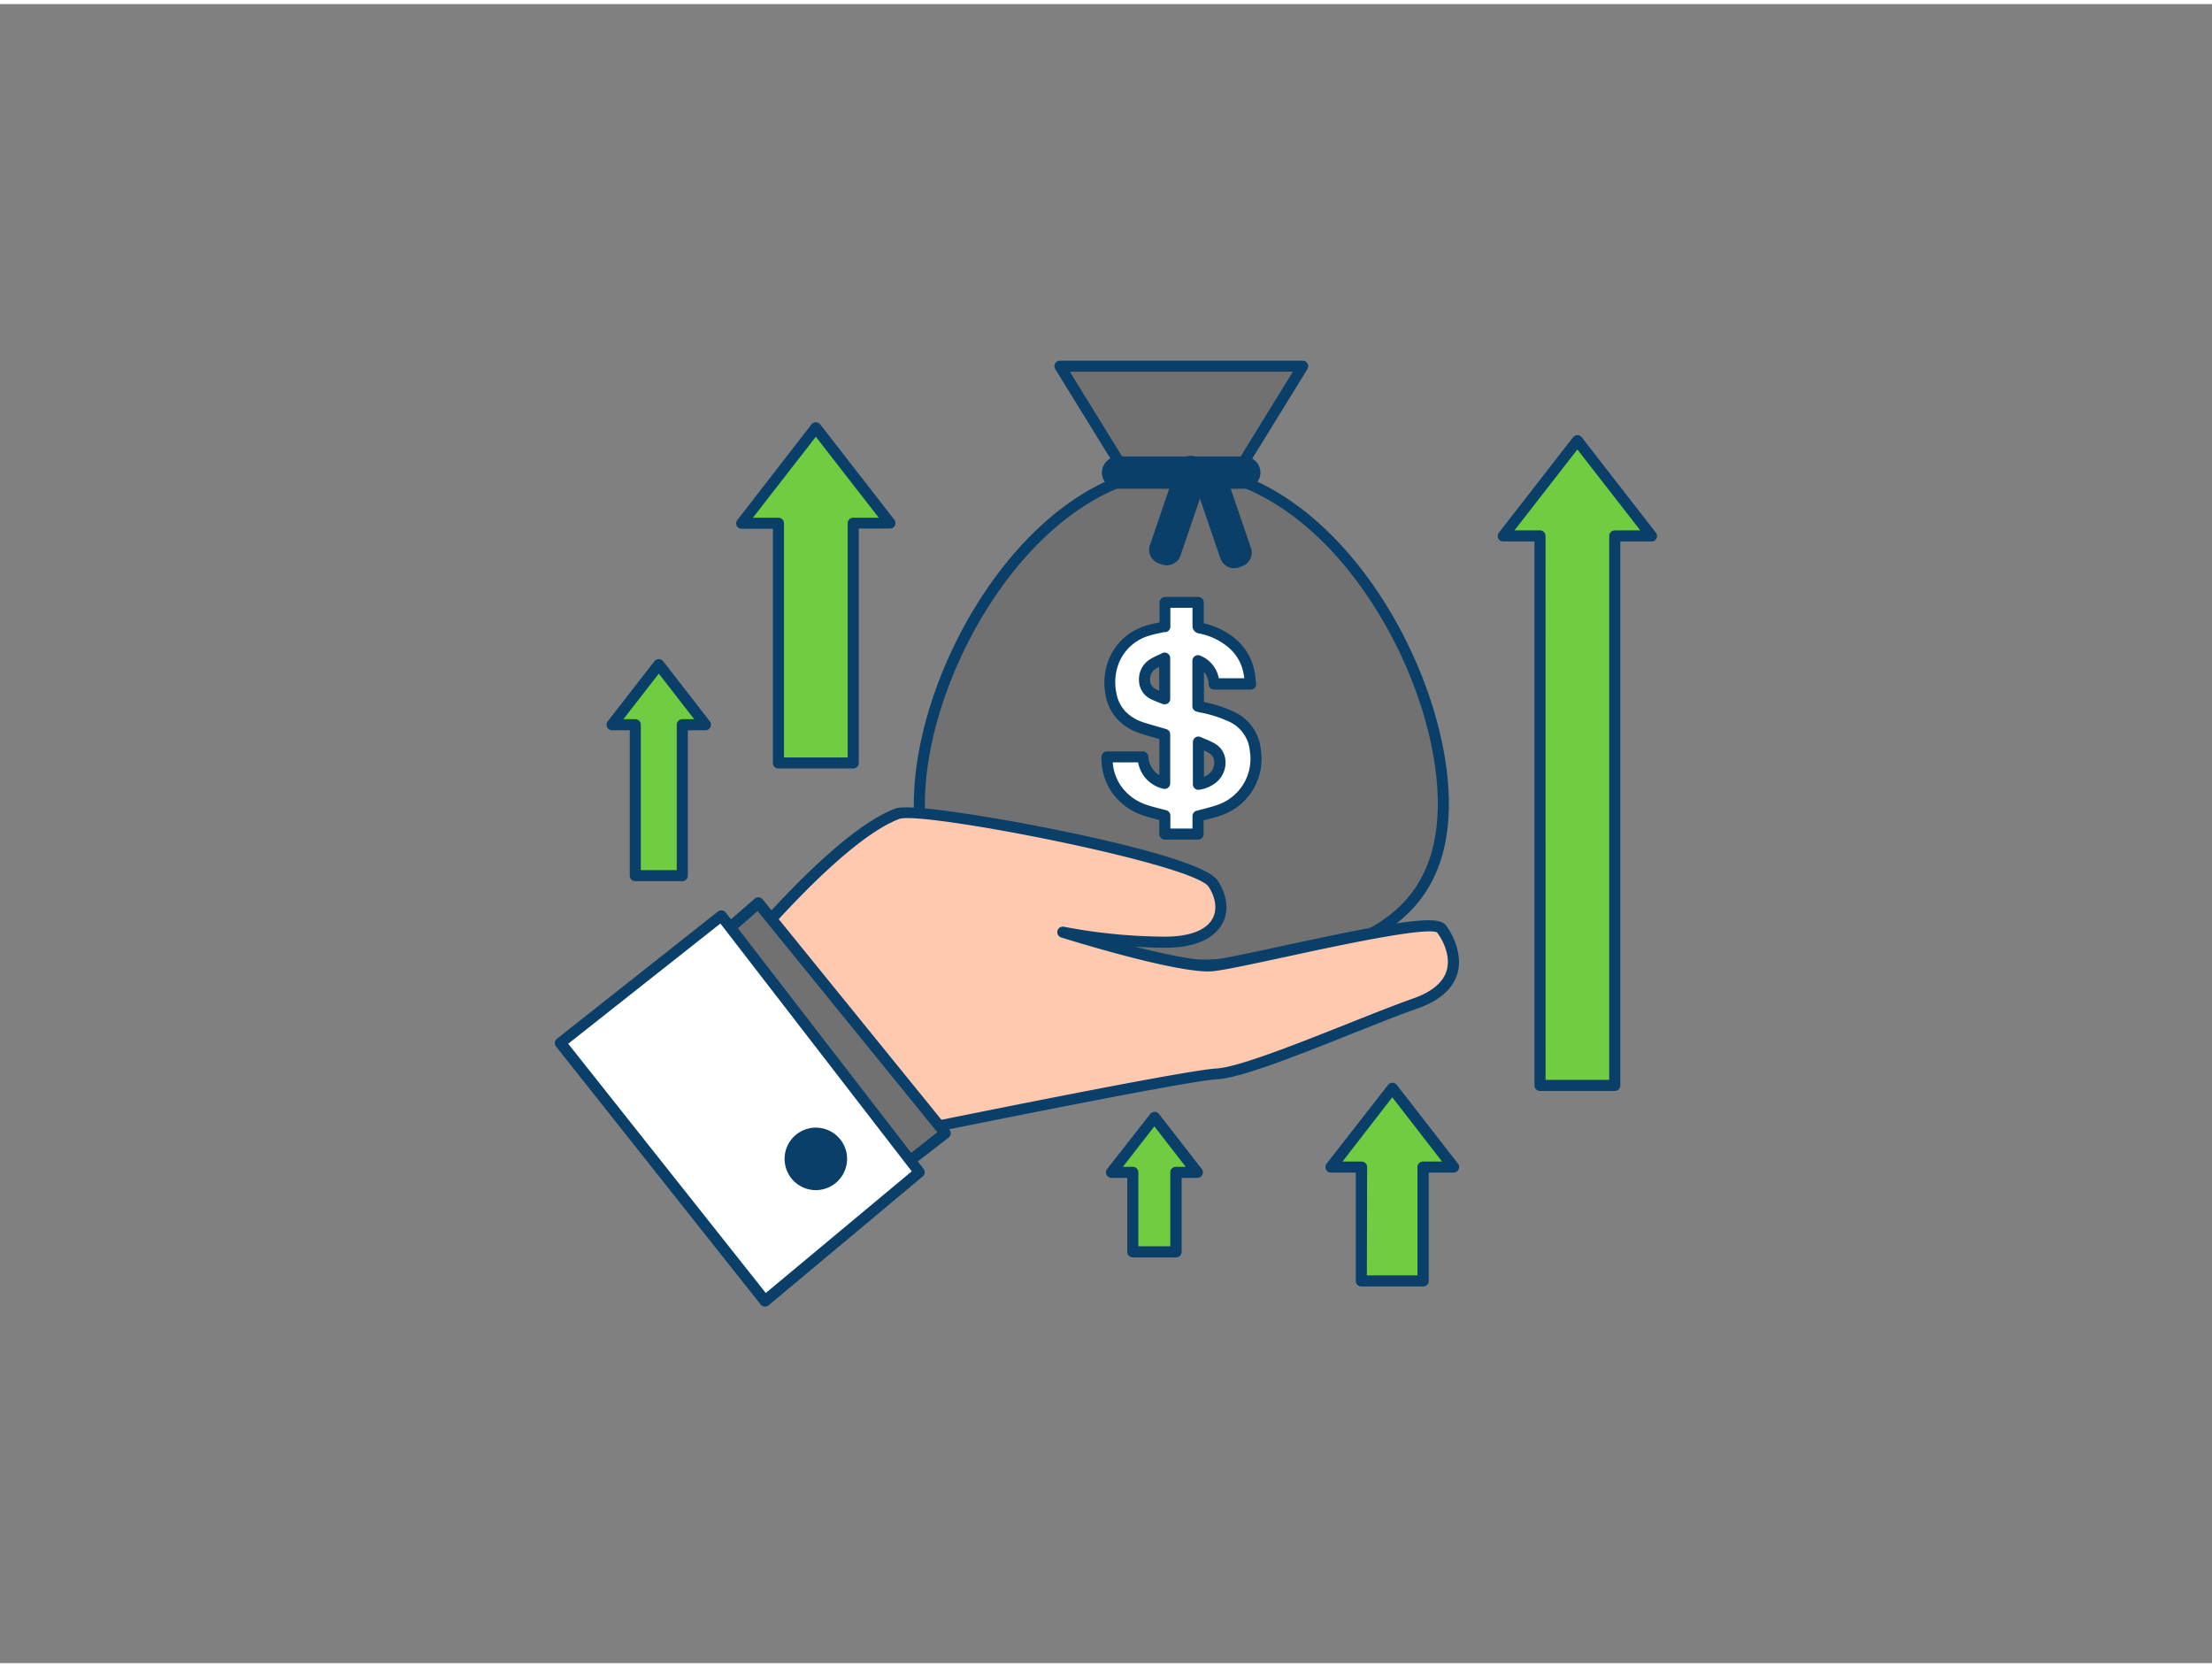 <svg xmlns="http://www.w3.org/2000/svg" viewBox="0 0 400 300" width="406" height="306" class="illustration styles_illustrationTablet__1DWOa"><rect x="0" y="0" width="400" height="300" fill="#808080" stroke="none"/><g id="_172_revenue_outline" data-name="#172_revenue_outline"><path d="M223.09,85.74l12.47-20.26H191.68l12.47,20.26c-21.62,7.12-37.9,37.18-37.9,58.87,0,24.75,21.21,29.22,47.37,29.22S261,169.36,261,144.61C261,122.92,244.71,92.86,223.09,85.74Z" fill="#717171"></path><path d="M213.62,174.83c-15.83,0-26.29-1.68-33.94-5.43-9.71-4.77-14.43-12.88-14.43-24.79,0-10.89,4.11-24.13,11-35.42,7.23-11.88,16.57-20.34,26.4-24L190.82,66a1,1,0,0,1,.86-1.52h43.88a1,1,0,0,1,.87.51,1,1,0,0,1,0,1L224.59,85.2c9.83,3.65,19.17,12.11,26.41,24,6.87,11.29,11,24.53,11,35.42C262,171.24,237.53,174.83,213.62,174.83ZM193.47,66.48,205,85.21a1,1,0,0,1-.54,1.48c-9.82,3.23-19.24,11.59-26.52,23.54-6.69,11-10.69,23.84-10.69,34.38,0,24.8,22.28,28.22,46.37,28.22S260,169.41,260,144.61c0-10.54-4-23.39-10.69-34.38-7.28-12-16.7-20.31-26.52-23.54a1,1,0,0,1-.54-1.48l11.54-18.73Z" fill="#093f68"></path><rect x="200.27" y="82.8" width="26.68" height="3.84" rx="1.92" fill="#093f68"></rect><path d="M225,87.64H202.19a2.92,2.92,0,1,1,0-5.84H225a2.92,2.92,0,1,1,0,5.84ZM202.19,83.8a.92.92,0,1,0,0,1.84H225a.92.92,0,1,0,0-1.84Z" fill="#093f68"></path><rect x="203.96" y="89.68" width="18.39" height="3.84" rx="1.62" transform="translate(368.84 -80.4) rotate(108.89)" fill="#093f68"></rect><path d="M211,101.49a2.5,2.5,0,0,1-.85-.15l-.58-.19a2.62,2.62,0,0,1-1.5-1.33,2.55,2.55,0,0,1-.12-2l4.9-14.34a2.61,2.61,0,0,1,3.33-1.63l.57.2a2.61,2.61,0,0,1,1.63,3.32l-4.91,14.34a2.57,2.57,0,0,1-1.32,1.5A2.62,2.62,0,0,1,211,101.49Zm4.33-17.77a.63.63,0,0,0-.27.06.59.59,0,0,0-.31.35l-4.91,14.34h0a.63.63,0,0,0,0,.47.59.59,0,0,0,.35.31l.58.2a.56.56,0,0,0,.47,0,.59.59,0,0,0,.31-.35l4.91-14.34a.61.61,0,0,0-.38-.78l-.58-.2A.69.69,0,0,0,215.32,83.72Zm-6.44,14.43h0Z" fill="#093f68"></path><rect x="211.8" y="90.15" width="18.39" height="3.84" rx="1.62" transform="translate(236.54 -146.83) rotate(71.11)" fill="#093f68"></rect><path d="M223.16,102a2.6,2.6,0,0,1-2.47-1.77l-4.91-14.34a2.62,2.62,0,0,1,1.62-3.32l.58-.2A2.62,2.62,0,0,1,221.3,84l4.91,14.34a2.61,2.61,0,0,1-1.63,3.32l-.57.2A2.53,2.53,0,0,1,223.16,102Zm-4.33-17.77a.45.45,0,0,0-.2,0l-.58.19a.62.62,0,0,0-.38.79l4.91,14.34a.61.61,0,0,0,.78.38l.58-.2a.61.61,0,0,0,.38-.78h0L219.41,84.6A.62.62,0,0,0,218.83,84.18Z" fill="#093f68"></path><path d="M210.59,150.08v-3.32c-1.21-.32-2.39-.58-3.51-1a10.24,10.24,0,0,1-5.39-4.05,10,10,0,0,1-1.56-5.61h6.47a5.12,5.12,0,0,0,4,4.79v-8.78c-1.3-.38-2.59-.73-3.87-1.14a8.9,8.9,0,0,1-3.76-2.14,7.48,7.48,0,0,1-2.1-4.08,10.48,10.48,0,0,1,.41-5.63,9.34,9.34,0,0,1,5.68-5.63,28,28,0,0,1,3.27-.85l.4-.08v-4.39h6v.43c0,1.25,0,2.51,0,3.76,0,.31.09.41.39.47a12.65,12.65,0,0,1,5.64,2.64,9,9,0,0,1,3.21,5.62c.11.6.16,1.21.24,1.84h-6.59a4.59,4.59,0,0,0-2.85-4.17V127l.71.17a23.31,23.31,0,0,1,5.16,1.64,7.48,7.48,0,0,1,4.47,6.24,9.81,9.81,0,0,1-1.7,7.14,9.94,9.94,0,0,1-4.88,3.62c-1.22.42-2.48.7-3.79,1.06v3.21Zm6.07-16.67V141a5.62,5.62,0,0,0,2.68-1.18c1.4-1.16,1.9-4-.16-5.29A22.56,22.56,0,0,0,216.66,133.41Zm-6.1-7.81v-7.37a21.63,21.63,0,0,0-2.31,1.17c-1.68,1.13-1.95,4.23.2,5.32C209.11,125.06,209.82,125.29,210.56,125.6Z" fill="#fff"></path><path d="M216.64,151.08h-6a1,1,0,0,1-1-1v-2.55l-.37-.09c-.82-.2-1.65-.42-2.47-.7a11.21,11.21,0,0,1-5.9-4.44,11,11,0,0,1-1.72-6.16,1,1,0,0,1,.29-.71,1,1,0,0,1,.71-.29h6.47a1,1,0,0,1,1,.88,4.27,4.27,0,0,0,2,3.43V132.9l-.47-.13c-.91-.26-1.81-.52-2.7-.8a10,10,0,0,1-4.17-2.39,8.47,8.47,0,0,1-2.37-4.61,11.24,11.24,0,0,1,.46-6.17,10.35,10.35,0,0,1,6.26-6.21,16.32,16.32,0,0,1,2.39-.65l.63-.14v-3.59a1,1,0,0,1,1-1h6a1,1,0,0,1,1,1v1.45c0,.77,0,1.55,0,2.32a13.44,13.44,0,0,1,5.67,2.76,10.13,10.13,0,0,1,3.56,6.22c.08.43.12.86.17,1.31l.07.58a1,1,0,0,1-.25.79,1,1,0,0,1-.75.33h-6.58a1,1,0,0,1-1-.94,3.72,3.72,0,0,0-.86-2.29v5.47a23.77,23.77,0,0,1,5.3,1.7,8.44,8.44,0,0,1,5,7,10.79,10.79,0,0,1-7.25,11.82c-.87.3-1.77.54-2.64.76l-.47.12v2.45A1,1,0,0,1,216.64,151.08Zm-5-2h4v-2.21a1,1,0,0,1,.73-1l1.24-.32c.87-.23,1.69-.44,2.49-.72a8.86,8.86,0,0,0,4.4-3.26,8.74,8.74,0,0,0,1.52-6.43,6.47,6.47,0,0,0-3.9-5.45,22,22,0,0,0-5-1.58c-.18,0-.36-.08-.52-.12l-.21-.05a1,1,0,0,1-.77-1v-8.2a1,1,0,0,1,.47-.84,1,1,0,0,1,1-.06,5.51,5.51,0,0,1,3.31,4.07H225c0-.22-.06-.45-.1-.67a8,8,0,0,0-2.87-5,11.61,11.61,0,0,0-5.2-2.43,1.37,1.37,0,0,1-1.19-1.46c0-.91,0-1.82,0-2.73v-.45h-4v3.39a1,1,0,0,1-.81,1l-.15,0-.19,0-1.05.24a16,16,0,0,0-2.12.57,8.4,8.4,0,0,0-5.09,5.05,9.42,9.42,0,0,0-.36,5.11,6.35,6.35,0,0,0,1.81,3.54,8,8,0,0,0,3.36,1.9c.88.28,1.76.53,2.65.78l1.2.35a1,1,0,0,1,.72,1v8.78a1,1,0,0,1-1.26,1,5.92,5.92,0,0,1-4.54-4.76h-4.59a8.56,8.56,0,0,0,1.35,4.06,9.12,9.12,0,0,0,4.88,3.65c.74.25,1.5.45,2.31.65l1.14.3a1,1,0,0,1,.74,1Zm5.07-7a1,1,0,0,1-1-1v-7.63a1,1,0,0,1,.46-.84,1,1,0,0,1,.95-.07l.81.35a12.11,12.11,0,0,1,1.82.87,3.82,3.82,0,0,1,1.85,3.08,4.65,4.65,0,0,1-1.58,3.83,6.47,6.47,0,0,1-3.15,1.4Zm1-7.12v4.8a4,4,0,0,0,1-.64,2.67,2.67,0,0,0,.86-2.14,1.82,1.82,0,0,0-.9-1.51A7.79,7.79,0,0,0,217.66,134.92Zm-7.1-8.32a1,1,0,0,1-.38-.08l-.68-.27c-.49-.19-1-.39-1.5-.64a3.79,3.79,0,0,1-2.08-3.24,4.29,4.29,0,0,1,1.78-3.8,13.25,13.25,0,0,1,1.66-.88q.38-.16.75-.36a1,1,0,0,1,1.45.9v7.37a1,1,0,0,1-.44.83A1,1,0,0,1,210.56,126.6Zm-1-6.79a5.43,5.43,0,0,0-.75.43,2.27,2.27,0,0,0-.89,2,1.84,1.84,0,0,0,1,1.58c.21.11.43.2.66.3Z" fill="#093f68"></path><path d="M132.89,173s18.18-22.44,29.39-26.6c3.87-1.44,54,7.75,57.13,12.7s1.13,10.78-9.44,10.53a100.56,100.56,0,0,1-17.77-1.86s21,6.59,27,6.06,39.4-9.27,41.42-6.69,5.4,10-4.6,13.53-30.06,12.45-36,12.76-56.89,10.75-56.89,10.75Z" fill="#ffc9b0"></path><path d="M163.08,205.18a1,1,0,0,1-.72-.31L132.18,173.7a1,1,0,0,1-.06-1.33c.75-.92,18.48-22.7,29.82-26.91,2.63-1,19.42,1.88,29.38,3.91s26.86,5.91,28.94,9.2c1.72,2.72,2,5.57.71,7.82-1.15,2-4,4.42-11,4.24-1.67,0-3.26-.11-4.75-.2,5.49,1.41,11.26,2.64,13.9,2.4,2-.17,7-1.27,12.95-2.55,20.38-4.4,27.88-5.63,29.34-3.76s3.08,5.51,2.14,8.76c-.82,2.81-3.24,4.94-7.19,6.33-3.17,1.11-7.36,2.78-11.79,4.54-10,4-20.28,8.06-24.52,8.28-5.83.3-56.23,10.62-56.74,10.73ZM134.23,173l29.19,30.14c5.76-1.18,50.78-10.36,56.5-10.66,3.91-.2,14.52-4.42,23.88-8.14,4.45-1.77,8.66-3.44,11.86-4.57s5.31-2.85,5.94-5c.72-2.48-.48-5.25-1.74-6.9-2.07-1.05-18.53,2.51-27.4,4.43-6,1.29-11.11,2.4-13.19,2.59-6.14.54-26.51-5.84-27.37-6.11a1,1,0,0,1,.52-1.93A99.4,99.4,0,0,0,210,168.63c4.7.11,8-1,9.24-3.22.89-1.59.66-3.69-.66-5.77-2.66-4.2-52-13.75-55.94-12.3C152.89,151,137.37,169.18,134.23,173Z" fill="#093f68"></path><polygon points="127.58 170.82 137.14 162.52 170.92 204.18 160.76 212.04 127.58 170.82" fill="#717171"></polygon><path d="M160.76,213a1,1,0,0,1-.78-.38L126.8,171.45a1,1,0,0,1,.12-1.38l9.56-8.31a1,1,0,0,1,.74-.24,1,1,0,0,1,.69.37l33.79,41.66a1,1,0,0,1,.22.74,1,1,0,0,1-.38.68l-10.17,7.86A1,1,0,0,1,160.76,213ZM129,171l32,39.7L169.5,204,137,164Z" fill="#093f68"></path><polygon points="166.25 211.23 130.44 164.85 101.34 187.87 138.33 234.52 166.25 211.23" fill="#fff"></polygon><path d="M138.33,235.52h-.1a1,1,0,0,1-.68-.37l-37-46.65a1,1,0,0,1,.16-1.4l29.1-23a1,1,0,0,1,.75-.21,1,1,0,0,1,.67.38L167,210.62a1,1,0,0,1-.15,1.38L139,235.29A1,1,0,0,1,138.33,235.52ZM102.75,188l35.73,45.07,26.39-22-34.6-44.81Z" fill="#093f68"></path><circle cx="147.53" cy="208.82" r="4.65" fill="#093f68"></circle><path d="M147.53,214.47a5.65,5.65,0,1,1,5.65-5.65A5.66,5.66,0,0,1,147.53,214.47Zm0-9.29a3.65,3.65,0,1,0,3.65,3.64A3.65,3.65,0,0,0,147.53,205.18Z" fill="#093f68"></path><polygon points="147.53 76.61 134.11 93.88 140.77 93.88 140.77 137.22 154.29 137.22 154.29 93.88 160.95 93.88 147.53 76.61" fill="#70cc40"></polygon><path d="M154.29,138.23H140.77a1,1,0,0,1-1-1V94.88h-5.66a1,1,0,0,1-.9-.56,1,1,0,0,1,.11-1L146.74,76a1,1,0,0,1,1.58,0l13.42,17.27a1,1,0,0,1,.11,1,1,1,0,0,1-.9.56h-5.66v42.35A1,1,0,0,1,154.29,138.23Zm-12.52-2h11.52V93.88a1,1,0,0,1,1-1h4.62L147.53,78.24,136.15,92.88h4.62a1,1,0,0,1,1,1Z" fill="#093f68"></path><polygon points="251.75 196.06 240.68 210.3 246.17 210.3 246.17 230.89 257.32 230.89 257.32 210.3 262.82 210.3 251.75 196.06" fill="#70cc40"></polygon><path d="M257.32,231.89H246.17a1,1,0,0,1-1-1V211.3h-4.49a1,1,0,0,1-.9-.56,1,1,0,0,1,.11-1.05L251,195.44a1,1,0,0,1,1.58,0l11.07,14.25a1,1,0,0,1,.1,1.05,1,1,0,0,1-.89.56h-4.5v19.59A1,1,0,0,1,257.32,231.89Zm-10.15-2h9.15V210.3a1,1,0,0,1,1-1h3.45l-9-11.62-9,11.62h3.45a1,1,0,0,1,1,1Z" fill="#093f68"></path><polygon points="208.74 201.31 201.01 211.26 204.85 211.26 204.85 225.63 212.63 225.63 212.63 211.26 216.47 211.26 208.74 201.31" fill="#70cc40"></polygon><path d="M212.63,226.63h-7.78a1,1,0,0,1-1-1V212.26H201a1,1,0,0,1-.79-1.62L208,200.7a1,1,0,0,1,1.58,0l7.73,9.94a1,1,0,0,1,.11,1.06,1,1,0,0,1-.9.56h-2.84v13.37A1,1,0,0,1,212.63,226.63Zm-6.78-2h5.78V211.26a1,1,0,0,1,1-1h1.79l-5.68-7.32-5.69,7.32h1.8a1,1,0,0,1,1,1Z" fill="#093f68"></path><polygon points="119.13 119.44 110.68 130.31 114.88 130.31 114.88 157.6 123.38 157.6 123.38 130.31 127.58 130.31 119.13 119.44" fill="#70cc40"></polygon><path d="M123.38,158.6h-8.5a1,1,0,0,1-1-1V131.31h-3.2a1,1,0,0,1-.9-.56,1,1,0,0,1,.11-1.05l8.45-10.87a1,1,0,0,1,1.58,0l8.44,10.87a1,1,0,0,1,.11,1.05,1,1,0,0,1-.89.56h-3.2V157.6A1,1,0,0,1,123.38,158.6Zm-7.5-2h6.5V130.31a1,1,0,0,1,1-1h2.15l-6.4-8.24-6.4,8.24h2.15a1,1,0,0,1,1,1Z" fill="#093f68"></path><polygon points="285.24 78.91 271.82 96.17 278.48 96.17 278.48 195.54 292 195.54 292 96.17 298.66 96.17 285.24 78.91" fill="#70cc40"></polygon><path d="M292,196.54H278.48a1,1,0,0,1-1-1V97.17h-5.66a1,1,0,0,1-.9-.56,1,1,0,0,1,.11-1l13.42-17.27a1,1,0,0,1,1.58,0l13.42,17.27a1,1,0,0,1,.11,1,1,1,0,0,1-.9.56H293v98.37A1,1,0,0,1,292,196.54Zm-12.51-2H291V96.17a1,1,0,0,1,1-1h4.62L285.24,80.54,273.86,95.17h4.62a1,1,0,0,1,1,1Z" fill="#093f68"></path></g></svg>